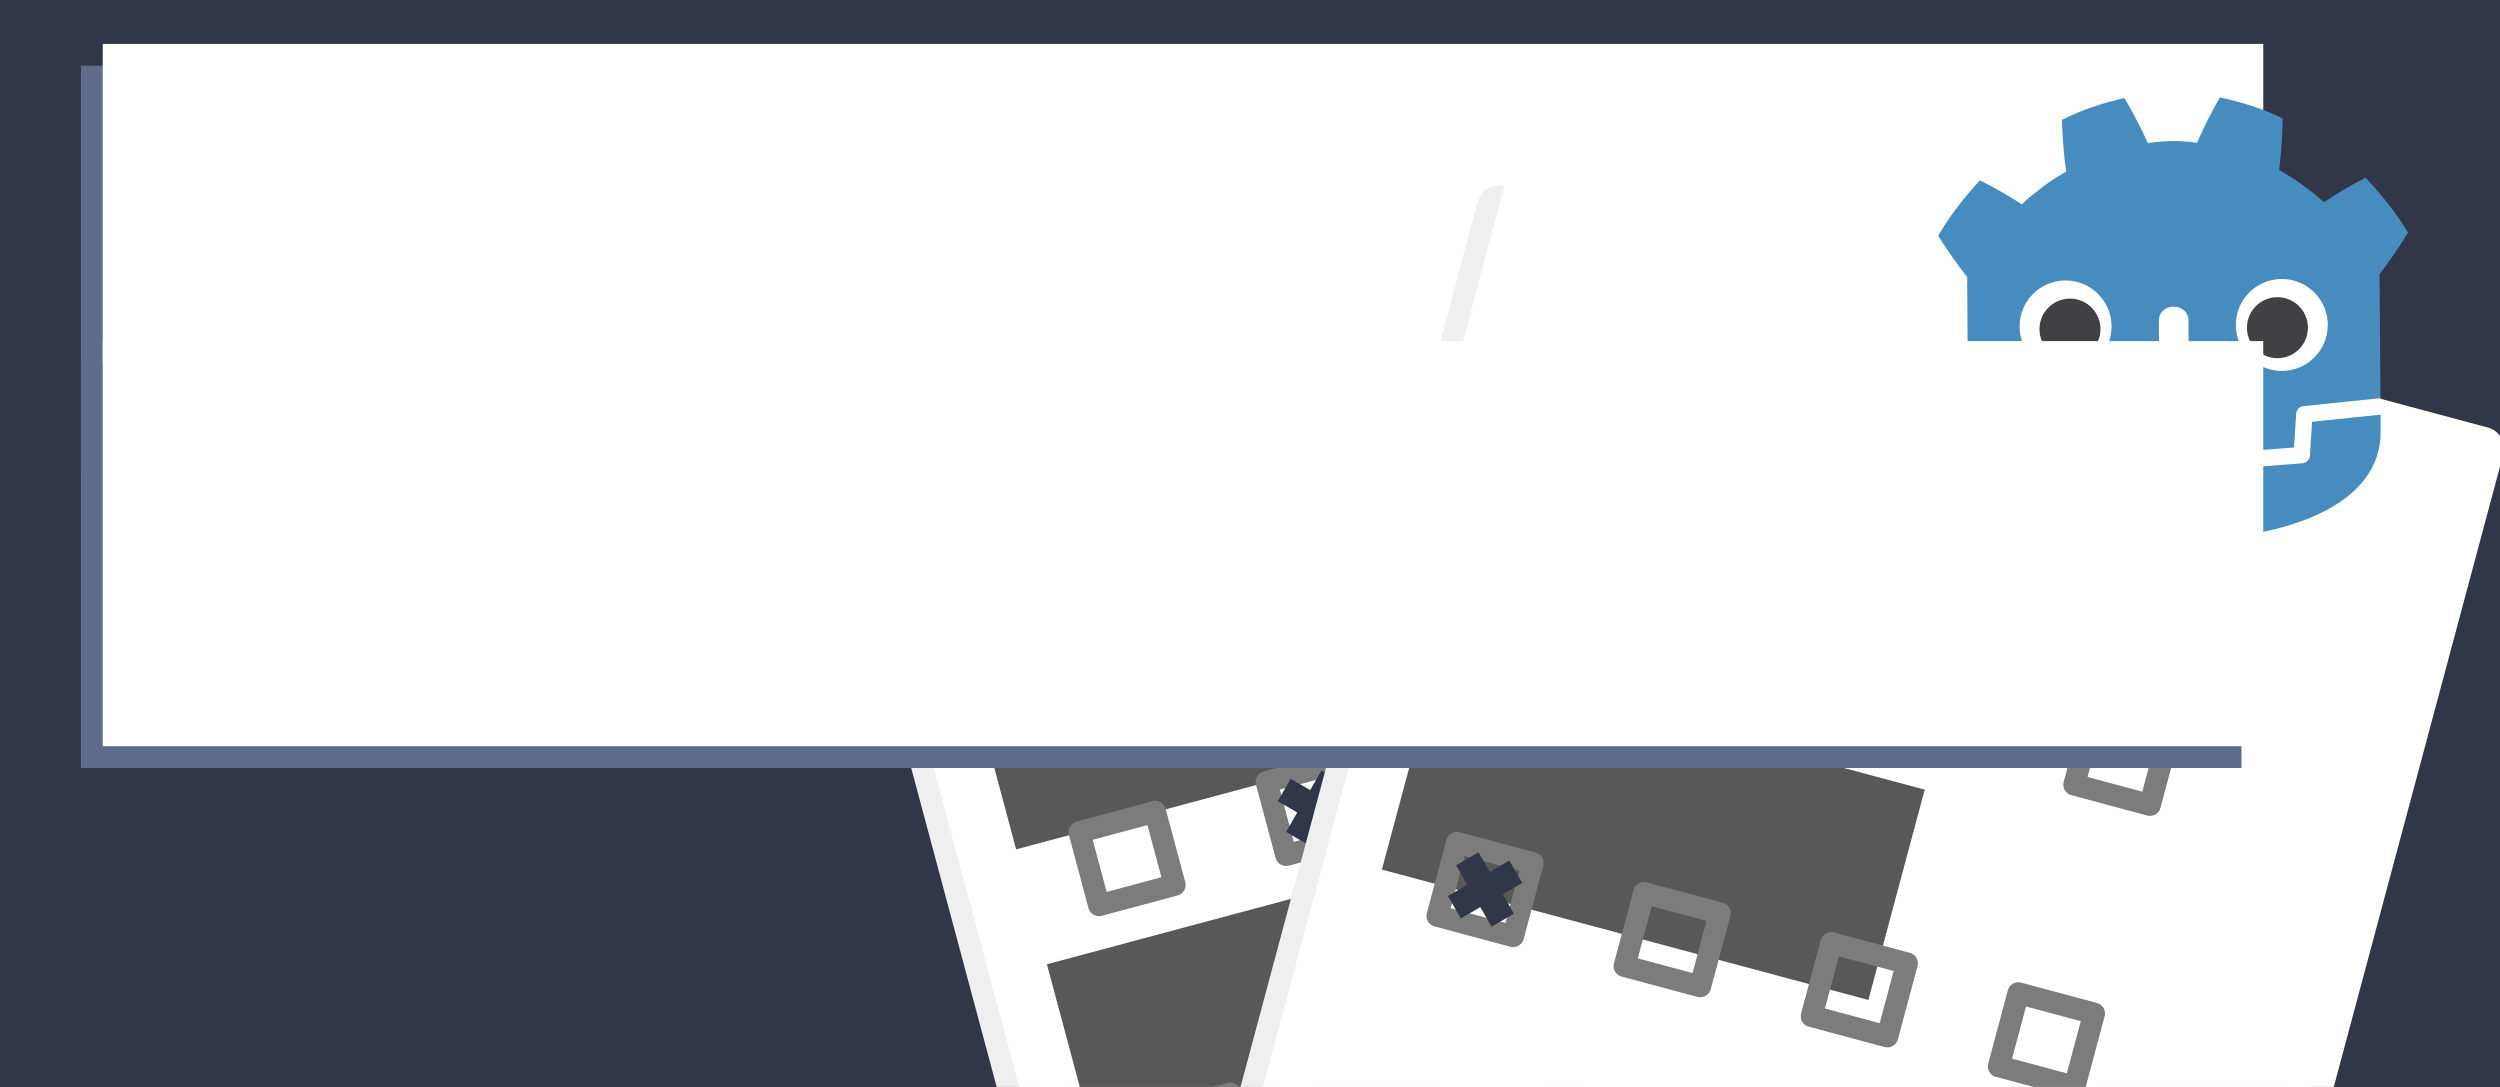 <?xml version="1.0" encoding="UTF-8" standalone="no"?>
<!-- Created with Inkscape (http://www.inkscape.org/) -->

<svg
   xmlns:dc="http://purl.org/dc/elements/1.1/"
   xmlns:cc="http://creativecommons.org/ns#"
   xmlns:rdf="http://www.w3.org/1999/02/22-rdf-syntax-ns#"
   xmlns:svg="http://www.w3.org/2000/svg"
   xmlns="http://www.w3.org/2000/svg"
   xmlns:sodipodi="http://sodipodi.sourceforge.net/DTD/sodipodi-0.dtd"
   xmlns:inkscape="http://www.inkscape.org/namespaces/inkscape"
   width="460"
   height="200"
   viewBox="0 0 121.708 52.917"
   version="1.1"
   id="svg8"
   inkscape:version="0.92+devel unknown"
   sodipodi:docname="patreon5.svg"
   inkscape:export-filename="/home/undervoid/Projects/godot-design/assets/patreon/patreon5.png"
   inkscape:export-xdpi="96"
   inkscape:export-ydpi="96">
  <rect x="0" y="0" width="121.708" height="52.917" fill="#333333" stroke="none"/>
  <defs
     id="defs2">
    <clipPath
       clipPathUnits="userSpaceOnUse"
       id="clipPath4360">
      <rect
         style="fill:#b95c6c;fill-opacity:1;stroke:none;stroke-width:1.592;stroke-linecap:round;stroke-linejoin:round"
         id="rect4362"
         width="24.342"
         height="54.783"
         x="72.491"
         y="252.694"
         ry="6.4399228e-06"
         transform="matrix(1,0,-0.259,0.966,0,0)" />
    </clipPath>
    <clipPath
       clipPathUnits="userSpaceOnUse"
       id="clipPath4378">
      <rect
         transform="matrix(1,0,-0.259,0.966,0,0)"
         ry="6.4399228e-06"
         y="252.694"
         x="96.833"
         height="54.783"
         width="24.342"
         id="rect4380"
         style="fill:#b95c6c;fill-opacity:1;stroke:none;stroke-width:1.592;stroke-linecap:round;stroke-linejoin:round" />
    </clipPath>
    <clipPath
       clipPathUnits="userSpaceOnUse"
       id="clipPath4396">
      <rect
         style="fill:#b95c6c;fill-opacity:1;stroke:none;stroke-width:1.592;stroke-linecap:round;stroke-linejoin:round"
         id="rect4398"
         width="24.342"
         height="54.783"
         x="121.175"
         y="252.694"
         ry="6.4399228e-06"
         transform="matrix(1,0,-0.259,0.966,0,0)" />
    </clipPath>
    <clipPath
       clipPathUnits="userSpaceOnUse"
       id="clipPath4414">
      <rect
         style="fill:#b95c6c;fill-opacity:1;stroke:none;stroke-width:1.592;stroke-linecap:round;stroke-linejoin:round"
         id="rect4416"
         width="24.342"
         height="54.783"
         x="169.858"
         y="252.694"
         ry="6.4399228e-06"
         transform="matrix(1,0,-0.259,0.966,0,0)" />
    </clipPath>
    <clipPath
       clipPathUnits="userSpaceOnUse"
       id="clipPath4432">
      <rect
         transform="matrix(1,0,-0.259,0.966,0,0)"
         ry="6.4399228e-06"
         y="252.694"
         x="145.516"
         height="54.783"
         width="24.342"
         id="rect4434"
         style="fill:#b95c6c;fill-opacity:1;stroke:none;stroke-width:1.592;stroke-linecap:round;stroke-linejoin:round" />
    </clipPath>
  </defs>
  <sodipodi:namedview
     id="base"
     pagecolor="#ffffff"
     bordercolor="#666666"
     borderopacity="1.0"
     inkscape:pageopacity="0.0"
     inkscape:pageshadow="2"
     inkscape:zoom="2"
     inkscape:cx="226.92541"
     inkscape:cy="105.08374"
     inkscape:document-units="mm"
     inkscape:current-layer="flowRoot4438"
     inkscape:document-rotation="0"
     showgrid="false"
     units="px"
     inkscape:snap-bbox="true"
     inkscape:bbox-paths="true"
     inkscape:bbox-nodes="true"
     inkscape:snap-bbox-edge-midpoints="true"
     inkscape:snap-bbox-midpoints="true"
     inkscape:window-width="1920"
     inkscape:window-height="1016"
     inkscape:window-x="0"
     inkscape:window-y="27"
     inkscape:window-maximized="1" />
  <g
     inkscape:label="Layer 1"
     inkscape:groupmode="layer"
     id="layer1"
     transform="translate(0,-244.083)">
    <rect
       style="fill:#313748;stroke-width:0.745;stroke-linecap:round;stroke-linejoin:round;fill-opacity:1"
       id="rect4267"
       width="121.708"
       height="52.917"
       x="0"
       y="244.083"
       ry="4.8127658e-06" />
    <g
       aria-label="THANK YOU"
       transform="matrix(0.265,0,0,0.265,-3.969,245.33)"
       style="font-style:normal;font-variant:normal;font-weight:800;font-stretch:normal;font-size:40px;font-family:Montserrat;-inkscape-font-specification:'Montserrat Ultra-Bold';fill:#ffffff;fill-opacity:1;stroke:none"
       id="flowRoot4438">
      <flowRoot
         transform="translate(-21.723,11.562)"
         style="font-style:normal;font-variant:normal;font-weight:800;font-stretch:normal;font-size:40px;font-family:Montserrat;-inkscape-font-specification:'Montserrat Ultra-Bold';fill:#5f6b8c;fill-opacity:1;stroke:none"
         id="flowRoot4323"
         xml:space="preserve"><flowRegion
           style="font-style:normal;font-variant:normal;font-weight:800;font-stretch:normal;font-family:Montserrat;-inkscape-font-specification:'Montserrat Ultra-Bold';fill:#5f6b8c;fill-opacity:1"
           id="flowRegion4319"><rect
             style="-inkscape-font-specification:'Montserrat Ultra-Bold';font-family:Montserrat;font-weight:800;font-style:normal;font-stretch:normal;font-variant:normal;fill:#5f6b8c;fill-opacity:1;"
             y="-4.198"
             x="51.572"
             height="74.427"
             width="396.914"
             id="rect4317" /></flowRegion><flowPara
           id="flowPara4321">VOTE x 2</flowPara></flowRoot>      <flowRoot
         xml:space="preserve"
         id="flowRoot4309"
         style="font-style:normal;font-variant:normal;font-weight:800;font-stretch:normal;font-size:40px;font-family:Montserrat;-inkscape-font-specification:'Montserrat Ultra-Bold';fill:#ffffff;fill-opacity:1;stroke:none"
         transform="translate(-17.723,7.562)"><flowRegion
           id="flowRegion4311"
           style="font-style:normal;font-variant:normal;font-weight:800;font-stretch:normal;font-family:Montserrat;-inkscape-font-specification:'Montserrat Ultra-Bold';fill:#ffffff;fill-opacity:1"><rect
             id="rect4313"
             width="396.914"
             height="74.427"
             x="51.572"
             y="-4.198"
             style="-inkscape-font-specification:'Montserrat Ultra-Bold';font-family:Montserrat;font-weight:800;font-style:normal;font-stretch:normal;font-variant:normal;fill:#ffffff;fill-opacity:1;" /></flowRegion><flowPara
           id="flowPara4315">VOTE x 2</flowPara></flowRoot>      <g
         transform="rotate(-15,332.834,215.751)"
         id="g4509">
        <rect
           ry="1.3636e-05"
           y="58.389"
           x="212.042"
           height="214.263"
           width="182"
           id="rect4469"
           style="opacity:1;fill:#ffffff;fill-opacity:1;stroke:#efefef;stroke-width:8;stroke-linecap:round;stroke-linejoin:round;stroke-opacity:1" />
        <rect
           style="opacity:1;fill:#ffffff;fill-opacity:1;stroke:#ffffff;stroke-width:8;stroke-linecap:round;stroke-linejoin:round"
           id="rect4471"
           width="182"
           height="214.263"
           x="216.042"
           y="54.389"
           ry="1.3636e-05" />
        <flowRoot
           xml:space="preserve"
           id="flowRoot4479"
           style="font-style:normal;font-variant:normal;font-weight:800;font-stretch:normal;font-size:40px;font-family:Montserrat;-inkscape-font-specification:'Montserrat Ultra-Bold';fill:#585858;fill-opacity:1;stroke:none"
           transform="matrix(0.531,0,0,0.531,113.603,51.328)"><flowRegion
             id="flowRegion4475"
             style="font-style:normal;font-variant:normal;font-weight:800;font-stretch:normal;font-family:Montserrat;-inkscape-font-specification:'Montserrat Ultra-Bold';fill:#585858;fill-opacity:1"><rect
               id="rect4473"
               width="224.152"
               height="63.293"
               x="205.632"
               y="65.237"
               style="font-style:normal;font-variant:normal;font-weight:800;font-stretch:normal;font-family:Montserrat;-inkscape-font-specification:'Montserrat Ultra-Bold';fill:#585858;fill-opacity:1" /></flowRegion><flowPara
             id="flowPara4477">TUTORIAL</flowPara></flowRoot>        <flowRoot
           transform="matrix(0.531,0,0,0.531,113.603,106.785)"
           style="font-style:normal;font-variant:normal;font-weight:800;font-stretch:normal;font-size:40px;font-family:Montserrat;-inkscape-font-specification:'Montserrat Ultra-Bold';fill:#585858;fill-opacity:1;stroke:none"
           id="flowRoot4487"
           xml:space="preserve"><flowRegion
             style="font-style:normal;font-variant:normal;font-weight:800;font-stretch:normal;font-family:Montserrat;-inkscape-font-specification:'Montserrat Ultra-Bold';fill:#585858;fill-opacity:1"
             id="flowRegion4483"><rect
               style="-inkscape-font-specification:'Montserrat Ultra-Bold';font-family:Montserrat;font-weight:800;font-style:normal;font-stretch:normal;font-variant:normal;fill:#585858;fill-opacity:1;"
               y="65.237"
               x="205.632"
               height="75.321"
               width="174.246"
               id="rect4481" /></flowRegion><flowPara
             id="flowPara4485">DEMO</flowPara></flowRoot>        <rect
           style="opacity:1;fill:none;fill-opacity:1;stroke:#7c7c7c;stroke-width:4;stroke-linecap:round;stroke-linejoin:round;stroke-miterlimit:4;stroke-dasharray:none;stroke-opacity:1"
           id="rect4489"
           width="14.41"
           height="13.919"
           x="234.838"
           y="119.515"
           ry="6.9903617e-06" />
        <rect
           ry="6.9903617e-06"
           y="119.515"
           x="270.428"
           height="13.919"
           width="14.41"
           id="rect4491"
           style="opacity:1;fill:none;fill-opacity:1;stroke:#7c7c7c;stroke-width:4;stroke-linecap:round;stroke-linejoin:round;stroke-miterlimit:4;stroke-dasharray:none;stroke-opacity:1" />
        <rect
           style="opacity:1;fill:none;fill-opacity:1;stroke:#7c7c7c;stroke-width:4;stroke-linecap:round;stroke-linejoin:round;stroke-miterlimit:4;stroke-dasharray:none;stroke-opacity:1"
           id="rect4493"
           width="14.41"
           height="13.919"
           x="306.019"
           y="119.515"
           ry="6.9903617e-06" />
        <rect
           ry="6.9903617e-06"
           y="119.515"
           x="341.609"
           height="13.919"
           width="14.41"
           id="rect4495"
           style="opacity:1;fill:none;fill-opacity:1;stroke:#7c7c7c;stroke-width:4;stroke-linecap:round;stroke-linejoin:round;stroke-miterlimit:4;stroke-dasharray:none;stroke-opacity:1" />
        <rect
           ry="6.9903617e-06"
           y="173.086"
           x="234.838"
           height="13.919"
           width="14.41"
           id="rect4497"
           style="opacity:1;fill:none;fill-opacity:1;stroke:#7c7c7c;stroke-width:4;stroke-linecap:round;stroke-linejoin:round;stroke-miterlimit:4;stroke-dasharray:none;stroke-opacity:1" />
        <rect
           style="opacity:1;fill:none;fill-opacity:1;stroke:#7c7c7c;stroke-width:4;stroke-linecap:round;stroke-linejoin:round;stroke-miterlimit:4;stroke-dasharray:none;stroke-opacity:1"
           id="rect4499"
           width="14.41"
           height="13.919"
           x="270.428"
           y="173.086"
           ry="6.9903617e-06" />
        <rect
           ry="6.9903617e-06"
           y="173.086"
           x="306.019"
           height="13.919"
           width="14.41"
           id="rect4501"
           style="opacity:1;fill:none;fill-opacity:1;stroke:#7c7c7c;stroke-width:4;stroke-linecap:round;stroke-linejoin:round;stroke-miterlimit:4;stroke-dasharray:none;stroke-opacity:1" />
        <rect
           style="opacity:1;fill:none;fill-opacity:1;stroke:#7c7c7c;stroke-width:4;stroke-linecap:round;stroke-linejoin:round;stroke-miterlimit:4;stroke-dasharray:none;stroke-opacity:1"
           id="rect4503"
           width="14.41"
           height="13.919"
           x="341.609"
           y="173.086"
           ry="6.9903617e-06" />
        <path
           style="opacity:1;fill:#313748;fill-opacity:1;stroke:none;stroke-width:2.779;stroke-linecap:round;stroke-linejoin:round;stroke-miterlimit:4;stroke-dasharray:none;stroke-opacity:1"
           d="m 280.717,120.106 -2.925,2.925 -2.925,-2.925 -3.359,3.359 2.925,2.925 -2.924,2.924 3.358,3.358 c 0,0 7e-4,6.9e-4 7e-4,6.9e-4 l 2.924,-2.924 2.924,2.924 3.359,-3.359 -2.924,-2.924 2.925,-2.925 c 0,0 -7e-4,-6.9e-4 -7e-4,-6.9e-4 z"
           id="path4505"
           inkscape:connector-curvature="0" />
        <path
           inkscape:connector-curvature="0"
           id="path4507"
           d="m 244.968,173.762 -2.925,2.925 -2.925,-2.925 -3.359,3.359 2.925,2.925 -2.924,2.924 3.358,3.358 c 0,0 7e-4,6.9e-4 7e-4,6.9e-4 l 2.924,-2.924 2.924,2.924 3.359,-3.359 -2.924,-2.924 2.925,-2.925 c 0,0 -7e-4,-6.9e-4 -7e-4,-6.9e-4 z"
           style="opacity:1;fill:#313748;fill-opacity:1;stroke:none;stroke-width:2.779;stroke-linecap:round;stroke-linejoin:round;stroke-miterlimit:4;stroke-dasharray:none;stroke-opacity:1" />
      </g>
      <g
         id="g4410"
         transform="rotate(15,345.973,343.132)">
        <rect
           style="opacity:1;fill:#ffffff;fill-opacity:1;stroke:#efefef;stroke-width:8;stroke-linecap:round;stroke-linejoin:round;stroke-opacity:1"
           id="rect4366"
           width="182"
           height="214.263"
           x="212.042"
           y="58.389"
           ry="1.3636e-05" />
        <rect
           ry="1.3636e-05"
           y="54.389"
           x="216.042"
           height="214.263"
           width="182"
           id="rect4325"
           style="opacity:1;fill:#ffffff;fill-opacity:1;stroke:#ffffff;stroke-width:8;stroke-linecap:round;stroke-linejoin:round" />
        <flowRoot
           transform="matrix(0.531,0,0,0.531,113.603,51.328)"
           style="font-style:normal;font-variant:normal;font-weight:800;font-stretch:normal;font-size:40px;font-family:Montserrat;-inkscape-font-specification:'Montserrat Ultra-Bold';fill:#585858;fill-opacity:1;stroke:none"
           id="flowRoot4327"
           xml:space="preserve"><flowRegion
             style="font-style:normal;font-variant:normal;font-weight:800;font-stretch:normal;font-family:Montserrat;-inkscape-font-specification:'Montserrat Ultra-Bold';fill:#585858;fill-opacity:1"
             id="flowRegion4329"><rect
               style="font-style:normal;font-variant:normal;font-weight:800;font-stretch:normal;font-family:Montserrat;-inkscape-font-specification:'Montserrat Ultra-Bold';fill:#585858;fill-opacity:1"
               y="65.237"
               x="205.632"
               height="63.293"
               width="224.152"
               id="rect4331" /></flowRegion><flowPara
             id="flowPara4333">TUTORIAL</flowPara></flowRoot>        <flowRoot
           xml:space="preserve"
           id="flowRoot4341"
           style="font-style:normal;font-variant:normal;font-weight:800;font-stretch:normal;font-size:40px;font-family:Montserrat;-inkscape-font-specification:'Montserrat Ultra-Bold';fill:#585858;fill-opacity:1;stroke:none"
           transform="matrix(0.531,0,0,0.531,113.603,106.785)"><flowRegion
             id="flowRegion4337"
             style="font-style:normal;font-variant:normal;font-weight:800;font-stretch:normal;font-family:Montserrat;-inkscape-font-specification:'Montserrat Ultra-Bold';fill:#585858;fill-opacity:1"><rect
               id="rect4335"
               width="174.246"
               height="75.321"
               x="205.632"
               y="65.237"
               style="-inkscape-font-specification:'Montserrat Ultra-Bold';font-family:Montserrat;font-weight:800;font-style:normal;font-stretch:normal;font-variant:normal;fill:#585858;fill-opacity:1;" /></flowRegion><flowPara
             id="flowPara4339">DEMO</flowPara></flowRoot>        <rect
           ry="6.9903617e-06"
           y="119.515"
           x="234.838"
           height="13.919"
           width="14.41"
           id="rect4343"
           style="opacity:1;fill:none;fill-opacity:1;stroke:#7c7c7c;stroke-width:4;stroke-linecap:round;stroke-linejoin:round;stroke-miterlimit:4;stroke-dasharray:none;stroke-opacity:1" />
        <rect
           style="opacity:1;fill:none;fill-opacity:1;stroke:#7c7c7c;stroke-width:4;stroke-linecap:round;stroke-linejoin:round;stroke-miterlimit:4;stroke-dasharray:none;stroke-opacity:1"
           id="rect4345"
           width="14.41"
           height="13.919"
           x="270.428"
           y="119.515"
           ry="6.9903617e-06" />
        <rect
           ry="6.9903617e-06"
           y="119.515"
           x="306.019"
           height="13.919"
           width="14.41"
           id="rect4347"
           style="opacity:1;fill:none;fill-opacity:1;stroke:#7c7c7c;stroke-width:4;stroke-linecap:round;stroke-linejoin:round;stroke-miterlimit:4;stroke-dasharray:none;stroke-opacity:1" />
        <rect
           style="opacity:1;fill:none;fill-opacity:1;stroke:#7c7c7c;stroke-width:4;stroke-linecap:round;stroke-linejoin:round;stroke-miterlimit:4;stroke-dasharray:none;stroke-opacity:1"
           id="rect4349"
           width="14.41"
           height="13.919"
           x="341.609"
           y="119.515"
           ry="6.9903617e-06" />
        <rect
           style="opacity:1;fill:none;fill-opacity:1;stroke:#7c7c7c;stroke-width:4;stroke-linecap:round;stroke-linejoin:round;stroke-miterlimit:4;stroke-dasharray:none;stroke-opacity:1"
           id="rect4351"
           width="14.41"
           height="13.919"
           x="234.838"
           y="173.086"
           ry="6.9903617e-06" />
        <rect
           ry="6.9903617e-06"
           y="173.086"
           x="270.428"
           height="13.919"
           width="14.41"
           id="rect4353"
           style="opacity:1;fill:none;fill-opacity:1;stroke:#7c7c7c;stroke-width:4;stroke-linecap:round;stroke-linejoin:round;stroke-miterlimit:4;stroke-dasharray:none;stroke-opacity:1" />
        <rect
           style="opacity:1;fill:none;fill-opacity:1;stroke:#7c7c7c;stroke-width:4;stroke-linecap:round;stroke-linejoin:round;stroke-miterlimit:4;stroke-dasharray:none;stroke-opacity:1"
           id="rect4355"
           width="14.41"
           height="13.919"
           x="306.019"
           y="173.086"
           ry="6.9903617e-06" />
        <rect
           ry="6.9903617e-06"
           y="173.086"
           x="341.609"
           height="13.919"
           width="14.41"
           id="rect4357"
           style="opacity:1;fill:none;fill-opacity:1;stroke:#7c7c7c;stroke-width:4;stroke-linecap:round;stroke-linejoin:round;stroke-miterlimit:4;stroke-dasharray:none;stroke-opacity:1" />
        <path
           inkscape:connector-curvature="0"
           id="rect4359"
           d="m 280.717,120.106 -2.925,2.925 -2.925,-2.925 -3.359,3.359 2.925,2.925 -2.924,2.924 3.358,3.358 c 0,0 7e-4,6.9e-4 7e-4,6.9e-4 l 2.924,-2.924 2.924,2.924 3.359,-3.359 -2.924,-2.924 2.925,-2.925 c 0,0 -7e-4,-6.9e-4 -7e-4,-6.9e-4 z"
           style="opacity:1;fill:#313748;fill-opacity:1;stroke:none;stroke-width:2.779;stroke-linecap:round;stroke-linejoin:round;stroke-miterlimit:4;stroke-dasharray:none;stroke-opacity:1" />
        <path
           style="opacity:1;fill:#313748;fill-opacity:1;stroke:none;stroke-width:2.779;stroke-linecap:round;stroke-linejoin:round;stroke-miterlimit:4;stroke-dasharray:none;stroke-opacity:1"
           d="m 244.968,173.762 -2.925,2.925 -2.925,-2.925 -3.359,3.359 2.925,2.925 -2.924,2.924 3.358,3.358 c 0,0 7e-4,6.9e-4 7e-4,6.9e-4 l 2.924,-2.924 2.924,2.924 3.359,-3.359 -2.924,-2.924 2.925,-2.925 c 0,0 -7e-4,-6.9e-4 -7e-4,-6.9e-4 z"
           id="path4364"
           inkscape:connector-curvature="0" />
      </g>
      <g
         transform="matrix(0.093,-6.3700692e-4,6.3700692e-4,0.093,366.294,-2.735)"
         id="layer1-6"
         inkscape:label="Layer 1">
        <g
           style="stroke-width:0.32"
           transform="matrix(4.163,0,0,-4.163,919.241,771.672)"
           id="g78">
          <path
             inkscape:connector-curvature="0"
             id="path80"
             style="fill:#ffffff;fill-opacity:1;fill-rule:nonzero;stroke:none;stroke-width:0.32"
             d="m 0,0 c 0,0 -0.325,1.994 -0.515,1.976 l -36.182,-3.491 c -2.879,-0.278 -5.115,-2.574 -5.317,-5.459 l -0.994,-14.247 -27.992,-1.997 -1.904,12.912 c -0.424,2.872 -2.932,5.037 -5.835,5.037 h -38.188 c -2.902,0 -5.41,-2.165 -5.834,-5.037 l -1.905,-12.912 -27.992,1.997 -0.994,14.247 c -0.202,2.886 -2.438,5.182 -5.317,5.46 l -36.2,3.49 c -0.187,0.018 -0.324,-1.978 -0.511,-1.978 l -0.049,-7.83 30.658,-4.944 1.004,-14.374 c 0.203,-2.91 2.551,-5.263 5.463,-5.472 l 38.551,-2.75 c 0.146,-0.01 0.29,-0.016 0.434,-0.016 2.897,0 5.401,2.166 5.825,5.038 l 1.959,13.286 h 28.005 l 1.959,-13.286 c 0.423,-2.871 2.93,-5.037 5.831,-5.037 0.142,0 0.284,0.005 0.423,0.015 l 38.556,2.75 c 2.911,0.209 5.26,2.562 5.463,5.472 l 1.003,14.374 30.645,4.966 z" />
        </g>
        <g
           style="stroke-width:0.32"
           transform="matrix(4.163,0,0,-4.163,104.699,525.907)"
           id="g82-3">
          <path
             inkscape:connector-curvature="0"
             id="path84-6"
             style="fill:#478cbf;fill-opacity:1;fill-rule:nonzero;stroke:none;stroke-width:0.32"
             d="m 0,0 v -47.514 -6.035 -5.492 c 0.108,-0.001 0.216,-0.005 0.323,-0.015 l 36.196,-3.49 c 1.896,-0.183 3.382,-1.709 3.514,-3.609 l 1.116,-15.978 31.574,-2.253 2.175,14.747 c 0.282,1.912 1.922,3.329 3.856,3.329 h 38.188 c 1.933,0 3.573,-1.417 3.855,-3.329 l 2.175,-14.747 31.575,2.253 1.115,15.978 c 0.133,1.9 1.618,3.425 3.514,3.609 l 36.182,3.49 c 0.107,0.01 0.214,0.014 0.322,0.015 v 4.711 l 0.015,0.005 V 0 h 0.134 c 4.795,6.12 9.232,12.569 13.487,19.449 -5.651,9.62 -12.575,18.217 -19.976,26.182 -6.864,-3.455 -13.531,-7.369 -19.828,-11.534 -3.151,3.132 -6.7,5.694 -10.186,8.372 -3.425,2.751 -7.285,4.768 -10.946,7.118 1.09,8.117 1.629,16.108 1.846,24.448 -9.446,4.754 -19.519,7.906 -29.708,10.17 -4.068,-6.837 -7.788,-14.241 -11.028,-21.479 -3.842,0.642 -7.702,0.88 -11.567,0.926 v 0.006 c -0.027,0 -0.052,-0.006 -0.075,-0.006 -0.024,0 -0.049,0.006 -0.073,0.006 V 63.652 C 93.903,63.606 90.046,63.368 86.203,62.726 82.965,69.964 79.247,77.368 75.173,84.205 64.989,81.941 54.915,78.789 45.47,74.035 45.686,65.695 46.225,57.704 47.318,49.587 43.65,47.237 39.795,45.22 36.369,42.469 32.888,39.791 29.333,37.229 26.181,34.097 19.884,38.262 13.219,42.176 6.353,45.631 -1.048,37.666 -7.968,29.069 -13.621,19.449 -9.368,12.569 -4.928,6.12 -0.134,0 Z" />
        </g>
        <g
           style="stroke-width:0.32"
           transform="matrix(4.163,0,0,-4.163,784.071,817.243)"
           id="g86-7">
          <path
             inkscape:connector-curvature="0"
             id="path88-5"
             style="fill:#478cbf;fill-opacity:1;fill-rule:nonzero;stroke:none;stroke-width:0.32"
             d="m 0,0 -1.121,-16.063 c -0.135,-1.936 -1.675,-3.477 -3.611,-3.616 l -38.555,-2.751 c -0.094,-0.007 -0.188,-0.01 -0.281,-0.01 -1.916,0 -3.569,1.406 -3.852,3.33 l -2.211,14.994 H -81.09 l -2.211,-14.994 c -0.297,-2.018 -2.101,-3.469 -4.133,-3.32 l -38.555,2.751 c -1.936,0.139 -3.476,1.68 -3.611,3.616 L -130.721,0 -163.268,3.138 c 0.015,-3.498 0.06,-7.33 0.06,-8.093 0,-34.374 43.605,-50.896 97.781,-51.086 h 0.066 0.067 c 54.176,0.19 97.766,16.712 97.766,51.086 0,0.777 0.047,4.593 0.063,8.093 z" />
        </g>
        <g
           style="stroke-width:0.32"
           transform="matrix(4.163,0,0,-4.163,389.215,625.671)"
           id="g90-3">
          <path
             inkscape:connector-curvature="0"
             id="path92-5"
             style="fill:#ffffff;fill-opacity:1;fill-rule:nonzero;stroke:none;stroke-width:0.32"
             d="m 0,0 c 0,-12.052 -9.765,-21.815 -21.813,-21.815 -12.042,0 -21.81,9.763 -21.81,21.815 0,12.044 9.768,21.802 21.81,21.802 C -9.765,21.802 0,12.044 0,0" />
        </g>
        <g
           style="stroke-width:0.32"
           transform="matrix(4.163,0,0,-4.163,367.367,631.057)"
           id="g94-6">
          <path
             inkscape:connector-curvature="0"
             id="path96-2"
             style="fill:#414042;fill-opacity:1;fill-rule:nonzero;stroke:none;stroke-width:0.32"
             d="m 0,0 c 0,-7.994 -6.479,-14.473 -14.479,-14.473 -7.996,0 -14.479,6.479 -14.479,14.473 0,7.994 6.483,14.479 14.479,14.479 C -6.479,14.479 0,7.994 0,0" />
        </g>
        <g
           style="stroke-width:0.32"
           transform="matrix(4.163,0,0,-4.163,511.993,724.74)"
           id="g98-9">
          <path
             inkscape:connector-curvature="0"
             id="path100-1"
             style="fill:#ffffff;fill-opacity:1;fill-rule:nonzero;stroke:none;stroke-width:0.32"
             d="m 0,0 c -3.878,0 -7.021,2.858 -7.021,6.381 v 20.081 c 0,3.52 3.143,6.381 7.021,6.381 3.878,0 7.028,-2.861 7.028,-6.381 V 6.381 C 7.028,2.858 3.878,0 0,0" />
        </g>
        <g
           style="stroke-width:0.32"
           transform="matrix(4.163,0,0,-4.163,634.787,625.671)"
           id="g102-2">
          <path
             inkscape:connector-curvature="0"
             id="path104-7"
             style="fill:#ffffff;fill-opacity:1;fill-rule:nonzero;stroke:none;stroke-width:0.32"
             d="m 0,0 c 0,-12.052 9.765,-21.815 21.815,-21.815 12.041,0 21.808,9.763 21.808,21.815 0,12.044 -9.767,21.802 -21.808,21.802 C 9.765,21.802 0,12.044 0,0" />
        </g>
        <g
           style="stroke-width:0.32"
           transform="matrix(4.163,0,0,-4.163,656.641,631.057)"
           id="g106-0">
          <path
             inkscape:connector-curvature="0"
             id="path108-9"
             style="fill:#414042;fill-opacity:1;fill-rule:nonzero;stroke:none;stroke-width:0.32"
             d="m 0,0 c 0,-7.994 6.477,-14.473 14.471,-14.473 8.002,0 14.479,6.479 14.479,14.473 0,7.994 -6.477,14.479 -14.479,14.479 C 6.477,14.479 0,7.994 0,0" />
        </g>
      </g>
      <flowRoot
         xml:space="preserve"
         id="flowRoot4559"
         style="font-style:normal;font-variant:normal;font-weight:800;font-stretch:normal;font-size:40px;font-family:Montserrat;-inkscape-font-specification:'Montserrat Ultra-Bold';fill:#5f6b8c;fill-opacity:1;stroke:none"
         transform="translate(-21.723,66.156)"><flowRegion
           id="flowRegion4555"
           style="font-style:normal;font-variant:normal;font-weight:800;font-stretch:normal;font-family:Montserrat;-inkscape-font-specification:'Montserrat Ultra-Bold';fill:#5f6b8c;fill-opacity:1"><rect
             id="rect4553"
             width="396.914"
             height="74.427"
             x="51.572"
             y="-4.198"
             style="-inkscape-font-specification:'Montserrat Ultra-Bold';font-family:Montserrat;font-weight:800;font-style:normal;font-stretch:normal;font-variant:normal;fill:#5f6b8c;fill-opacity:1;" /></flowRegion><flowPara
           id="flowPara4557">Q &amp; A</flowPara></flowRoot>      <flowRoot
         transform="translate(-17.723,62.156)"
         style="font-style:normal;font-variant:normal;font-weight:800;font-stretch:normal;font-size:40px;font-family:Montserrat;-inkscape-font-specification:'Montserrat Ultra-Bold';fill:#ffffff;fill-opacity:1;stroke:none"
         id="flowRoot4567"
         xml:space="preserve"><flowRegion
           style="font-style:normal;font-variant:normal;font-weight:800;font-stretch:normal;font-family:Montserrat;-inkscape-font-specification:'Montserrat Ultra-Bold';fill:#ffffff;fill-opacity:1"
           id="flowRegion4563"><rect
             style="-inkscape-font-specification:'Montserrat Ultra-Bold';font-family:Montserrat;font-weight:800;font-style:normal;font-stretch:normal;font-variant:normal;fill:#ffffff;fill-opacity:1;"
             y="-4.198"
             x="51.572"
             height="74.427"
             width="396.914"
             id="rect4561" /></flowRegion><flowPara
           id="flowPara4565">Q &amp; A</flowPara></flowRoot>    </g>
  </g>
</svg>
